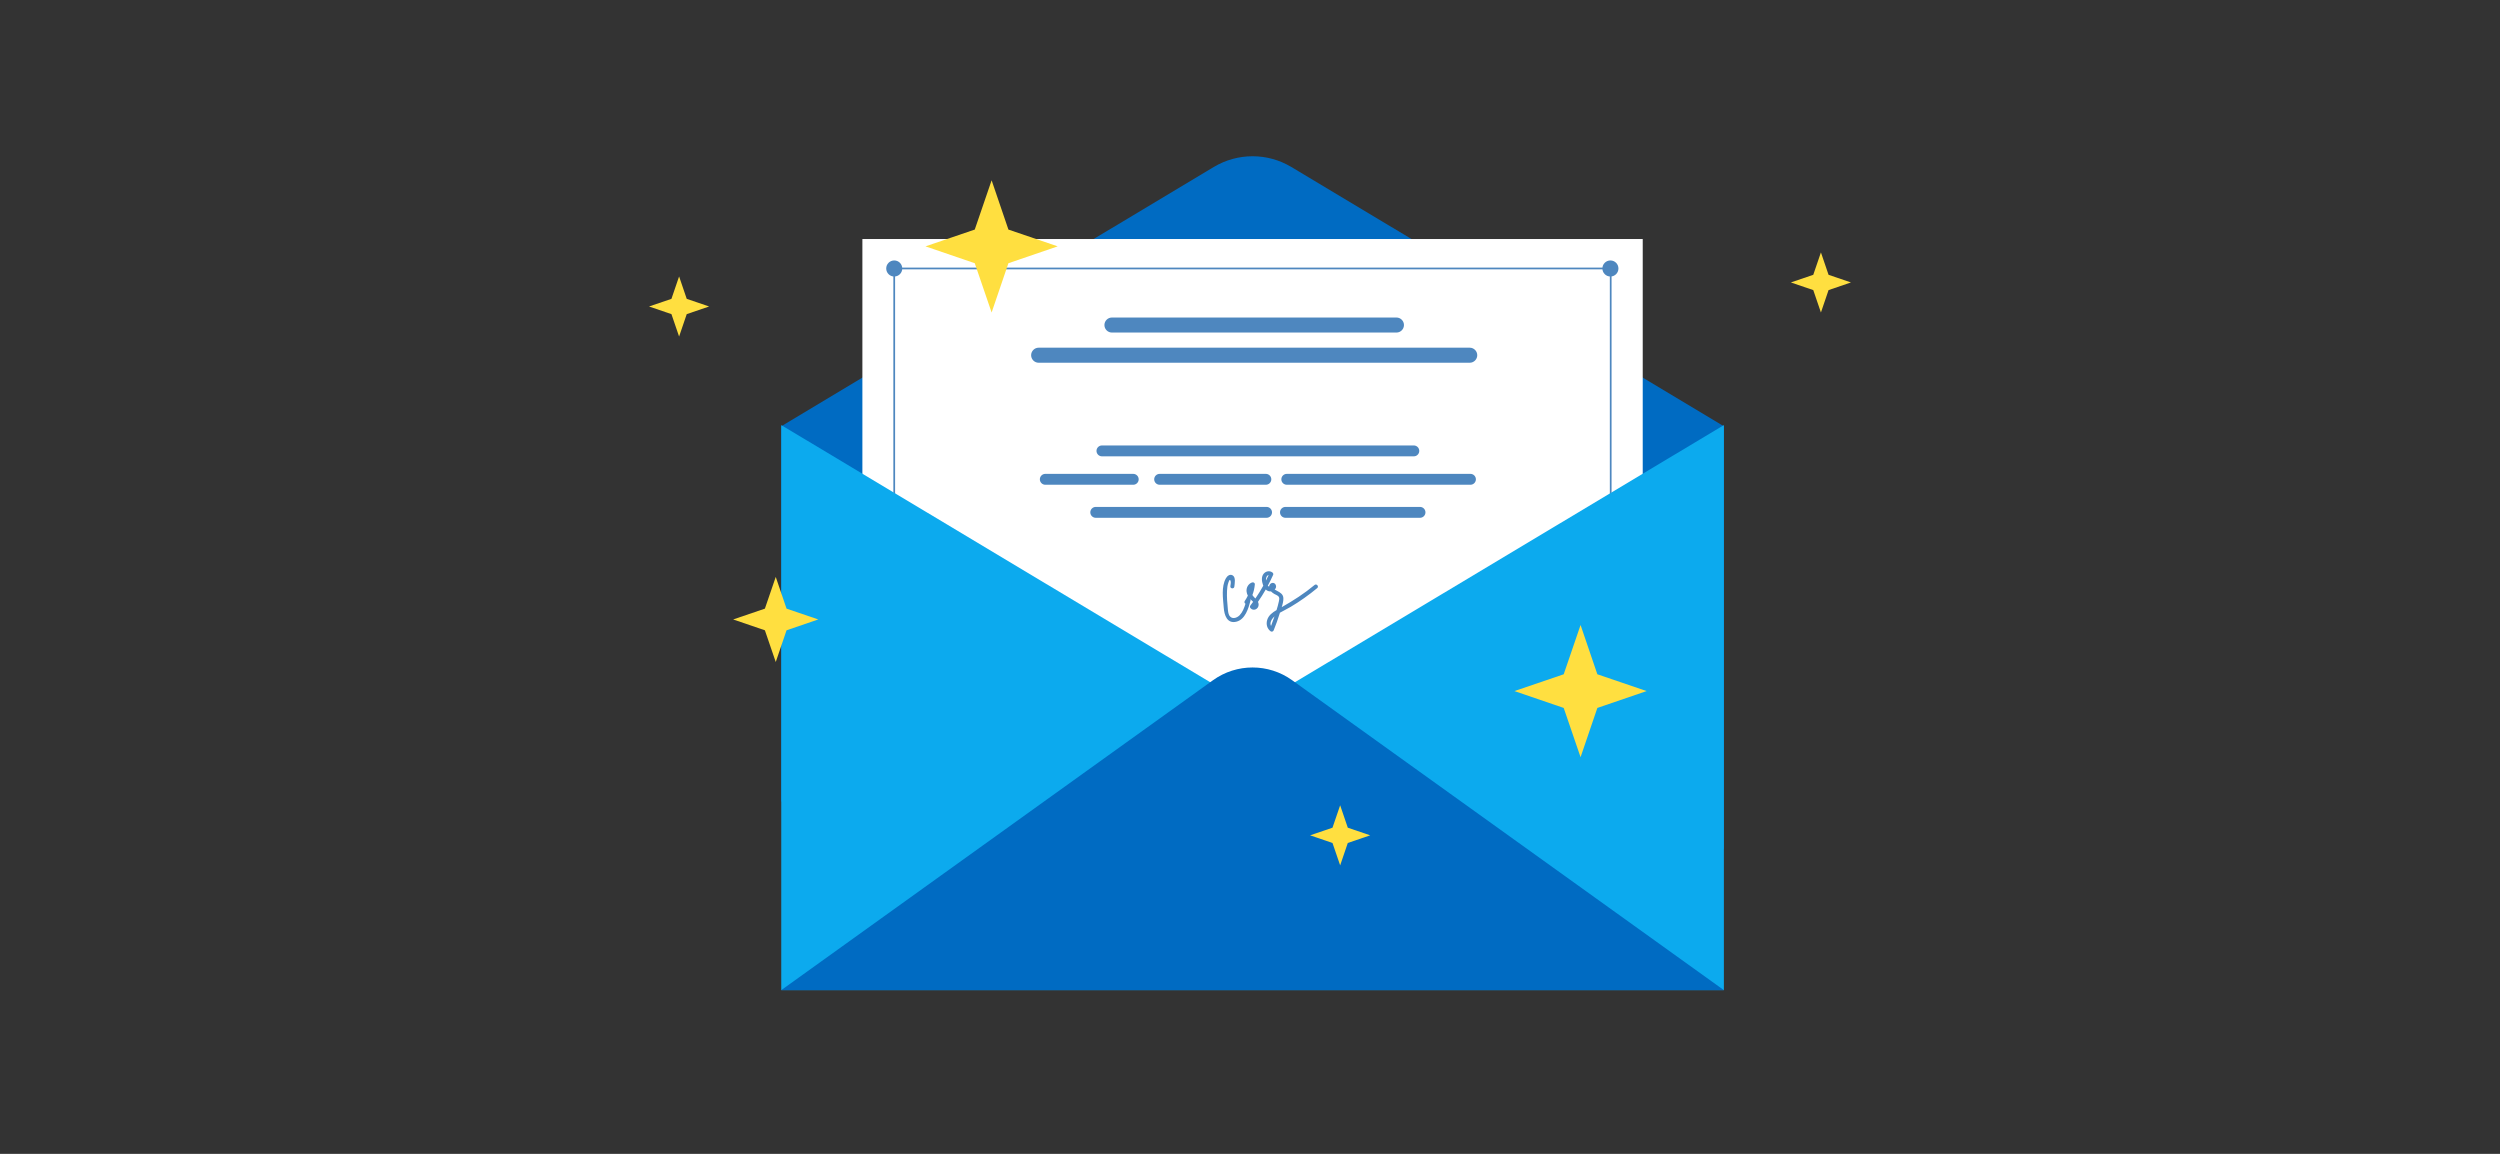 <svg width="208" height="96" viewBox="0 0 208 96" fill="none" xmlns="http://www.w3.org/2000/svg">
<rect x="0" y="0" width="208" height="96" fill="#333333" stroke="none"/>
<path d="M65 35.465L100.989 13.892C102.974 12.703 105.452 12.703 107.436 13.892L143.427 35.465V70.627L65 66.689V35.465Z" fill="#006BC2"/>
<path d="M136.675 19.887H71.751V76.065H136.675V19.887Z" fill="white"/>
<path d="M73.733 22.337C73.733 21.968 74.031 21.669 74.4 21.669C74.769 21.669 75.068 21.968 75.068 22.337C75.068 22.707 74.769 23.006 74.4 23.006C74.031 23.006 73.733 22.707 73.733 22.337Z" fill="#4E87BF"/>
<path d="M133.319 22.337C133.319 21.968 133.618 21.669 133.987 21.669C134.355 21.669 134.654 21.968 134.654 22.337C134.654 22.707 134.355 23.006 133.987 23.006C133.618 23.006 133.319 22.707 133.319 22.337Z" fill="#4E87BF"/>
<path d="M133.986 22.264H74.4V22.409H133.986V22.264Z" fill="#4E87BF"/>
<path d="M74.472 22.072H74.327V81.733H74.472V22.072Z" fill="#4E87BF"/>
<path d="M134.082 22.072H133.938V81.733H134.082V22.072Z" fill="#4E87BF"/>
<path d="M143.427 35.368V82.379H65V35.368L104.213 58.874L143.427 35.368Z" fill="#0CAAEE"/>
<path d="M65 82.379L100.922 56.594C102.89 55.181 105.538 55.181 107.505 56.594L143.427 82.379H65Z" fill="#006BC2"/>
<path d="M116.184 27.669H92.513C92.169 27.669 91.888 27.388 91.888 27.044C91.888 26.7 92.169 26.418 92.513 26.418H116.185C116.529 26.418 116.81 26.7 116.81 27.044C116.809 27.388 116.528 27.669 116.184 27.669Z" fill="#4E87BF"/>
<path d="M122.282 30.18H86.415C86.072 30.18 85.79 29.898 85.79 29.554C85.79 29.21 86.072 28.928 86.415 28.928H122.282C122.626 28.928 122.907 29.21 122.907 29.554C122.907 29.898 122.626 30.18 122.282 30.18Z" fill="#4E87BF"/>
<path d="M117.631 37.967H91.68C91.432 37.967 91.228 37.764 91.228 37.514C91.228 37.266 91.432 37.062 91.68 37.062H117.631C117.88 37.062 118.083 37.266 118.083 37.514C118.083 37.764 117.88 37.967 117.631 37.967Z" fill="#4E87BF"/>
<path d="M94.286 40.332H86.968C86.72 40.332 86.516 40.128 86.516 39.879C86.516 39.63 86.72 39.426 86.968 39.426H94.286C94.534 39.426 94.738 39.63 94.738 39.879C94.738 40.128 94.534 40.332 94.286 40.332Z" fill="#4E87BF"/>
<path d="M105.321 40.332H96.481C96.233 40.332 96.029 40.128 96.029 39.879C96.029 39.63 96.233 39.426 96.481 39.426H105.321C105.57 39.426 105.773 39.63 105.773 39.879C105.773 40.128 105.57 40.332 105.321 40.332Z" fill="#4E87BF"/>
<path d="M122.342 40.332H107.06C106.812 40.332 106.608 40.128 106.608 39.879C106.608 39.63 106.812 39.426 107.06 39.426H122.342C122.591 39.426 122.794 39.63 122.794 39.879C122.794 40.128 122.591 40.332 122.342 40.332Z" fill="#4E87BF"/>
<path d="M105.379 43.081H91.165C90.916 43.081 90.713 42.877 90.713 42.628C90.713 42.379 90.916 42.175 91.165 42.175H105.379C105.628 42.175 105.831 42.379 105.831 42.628C105.831 42.877 105.628 43.081 105.379 43.081Z" fill="#4E87BF"/>
<path d="M118.145 43.081H106.95C106.701 43.081 106.497 42.877 106.497 42.628C106.497 42.379 106.701 42.175 106.95 42.175H118.145C118.394 42.175 118.598 42.379 118.598 42.628C118.598 42.877 118.394 43.081 118.145 43.081Z" fill="#4E87BF"/>
<path d="M109.373 48.671C108.518 49.382 107.602 49.974 106.639 50.515C106.721 50.259 106.788 49.993 106.776 49.757C106.759 49.432 106.499 49.289 106.24 49.153C106.175 49.12 106.115 49.085 106.055 49.049C106.156 48.95 106.208 48.813 106.141 48.664C106.032 48.417 105.724 48.456 105.619 48.685C105.6 48.727 105.589 48.769 105.584 48.809C105.543 48.786 105.511 48.763 105.483 48.729C105.642 48.433 105.79 48.131 105.928 47.823C105.959 47.754 105.92 47.672 105.864 47.63C105.636 47.458 105.324 47.514 105.141 47.73C104.923 47.987 104.978 48.378 105.082 48.669C105.089 48.69 105.098 48.71 105.106 48.731C104.904 49.095 104.684 49.45 104.449 49.795C104.427 49.773 104.405 49.751 104.383 49.729C104.321 49.669 104.256 49.592 104.199 49.508C104.307 49.227 104.376 48.931 104.402 48.624C104.414 48.487 104.276 48.419 104.163 48.462C103.846 48.579 103.675 48.902 103.717 49.233C103.731 49.347 103.767 49.455 103.82 49.556C103.749 49.709 103.665 49.858 103.566 50.001C103.502 50.094 103.548 50.189 103.623 50.233C103.52 50.579 103.38 50.933 103.142 51.182C102.947 51.385 102.584 51.54 102.347 51.298C102.196 51.145 102.177 50.89 102.157 50.688C102.106 50.19 102.068 49.672 102.087 49.171C102.096 48.933 102.122 48.692 102.203 48.468C102.252 48.329 102.324 48.117 102.391 48.357C102.424 48.475 102.378 48.658 102.366 48.778C102.345 48.992 102.677 49.017 102.698 48.804C102.724 48.552 102.836 48.026 102.552 47.868C102.317 47.738 102.1 47.925 101.991 48.121C101.6 48.825 101.756 49.793 101.815 50.559C101.861 51.17 102.09 51.919 102.869 51.724C103.602 51.542 103.871 50.616 104.04 49.98C104.05 49.941 104.047 49.904 104.035 49.873C104.037 49.868 104.041 49.863 104.044 49.858C104.074 49.889 104.104 49.918 104.136 49.95C104.179 49.988 104.22 50.028 104.26 50.071C104.183 50.177 104.104 50.284 104.024 50.389C103.979 50.448 103.992 50.537 104.037 50.592C104.284 50.889 104.727 50.669 104.719 50.303C104.717 50.219 104.696 50.144 104.663 50.075C104.895 49.742 105.111 49.398 105.312 49.045C105.416 49.148 105.549 49.213 105.712 49.206C105.723 49.205 105.734 49.204 105.745 49.203C105.831 49.293 105.938 49.368 106.036 49.424C106.13 49.477 106.24 49.51 106.325 49.579C106.482 49.709 106.436 49.856 106.401 50.041C106.355 50.282 106.278 50.524 106.208 50.76C105.872 50.952 105.543 51.197 105.429 51.584C105.326 51.936 105.417 52.307 105.719 52.526C105.81 52.591 105.93 52.539 105.97 52.443C106.159 51.977 106.33 51.504 106.476 51.023C106.481 51.009 106.486 50.993 106.491 50.977C106.787 50.809 107.097 50.66 107.389 50.488C108.165 50.027 108.902 49.502 109.596 48.926C109.757 48.784 109.537 48.534 109.373 48.671ZM105.327 48.227C105.324 48.094 105.394 47.849 105.548 47.853C105.479 48.003 105.408 48.152 105.332 48.299C105.33 48.275 105.327 48.251 105.327 48.227ZM105.75 52.078C105.61 51.815 105.811 51.491 106.04 51.277C105.95 51.547 105.853 51.814 105.75 52.078Z" fill="#4E87BF"/>
<path d="M65.441 50.639L64.542 48L63.639 50.639L61 51.538L63.639 52.441L64.542 55.08L65.441 52.441L68.08 51.538L65.441 50.639Z" fill="#FFDF40"/>
<path d="M83.9 19.1L82.503 15L81.1 19.1L77 20.497L81.1 21.9L82.503 26L83.9 21.9L88 20.497L83.9 19.1Z" fill="#FFDF40"/>
<path d="M132.9 56.1L131.503 52L130.1 56.1L126 57.497L130.1 58.9L131.503 63L132.9 58.9L137 57.497L132.9 56.1Z" fill="#FFDF40"/>
<path d="M112.136 68.864L111.501 67L110.864 68.864L109 69.499L110.864 70.136L111.501 72L112.136 70.136L114 69.499L112.136 68.864Z" fill="#FFDF40"/>
<path d="M57.136 24.864L56.501 23L55.864 24.864L54 25.499L55.864 26.136L56.501 28L57.136 26.136L59 25.499L57.136 24.864Z" fill="#FFDF40"/>
<path d="M152.136 22.864L151.501 21L150.864 22.864L149 23.499L150.864 24.136L151.501 26L152.136 24.136L154 23.499L152.136 22.864Z" fill="#FFDF40"/>
</svg>
